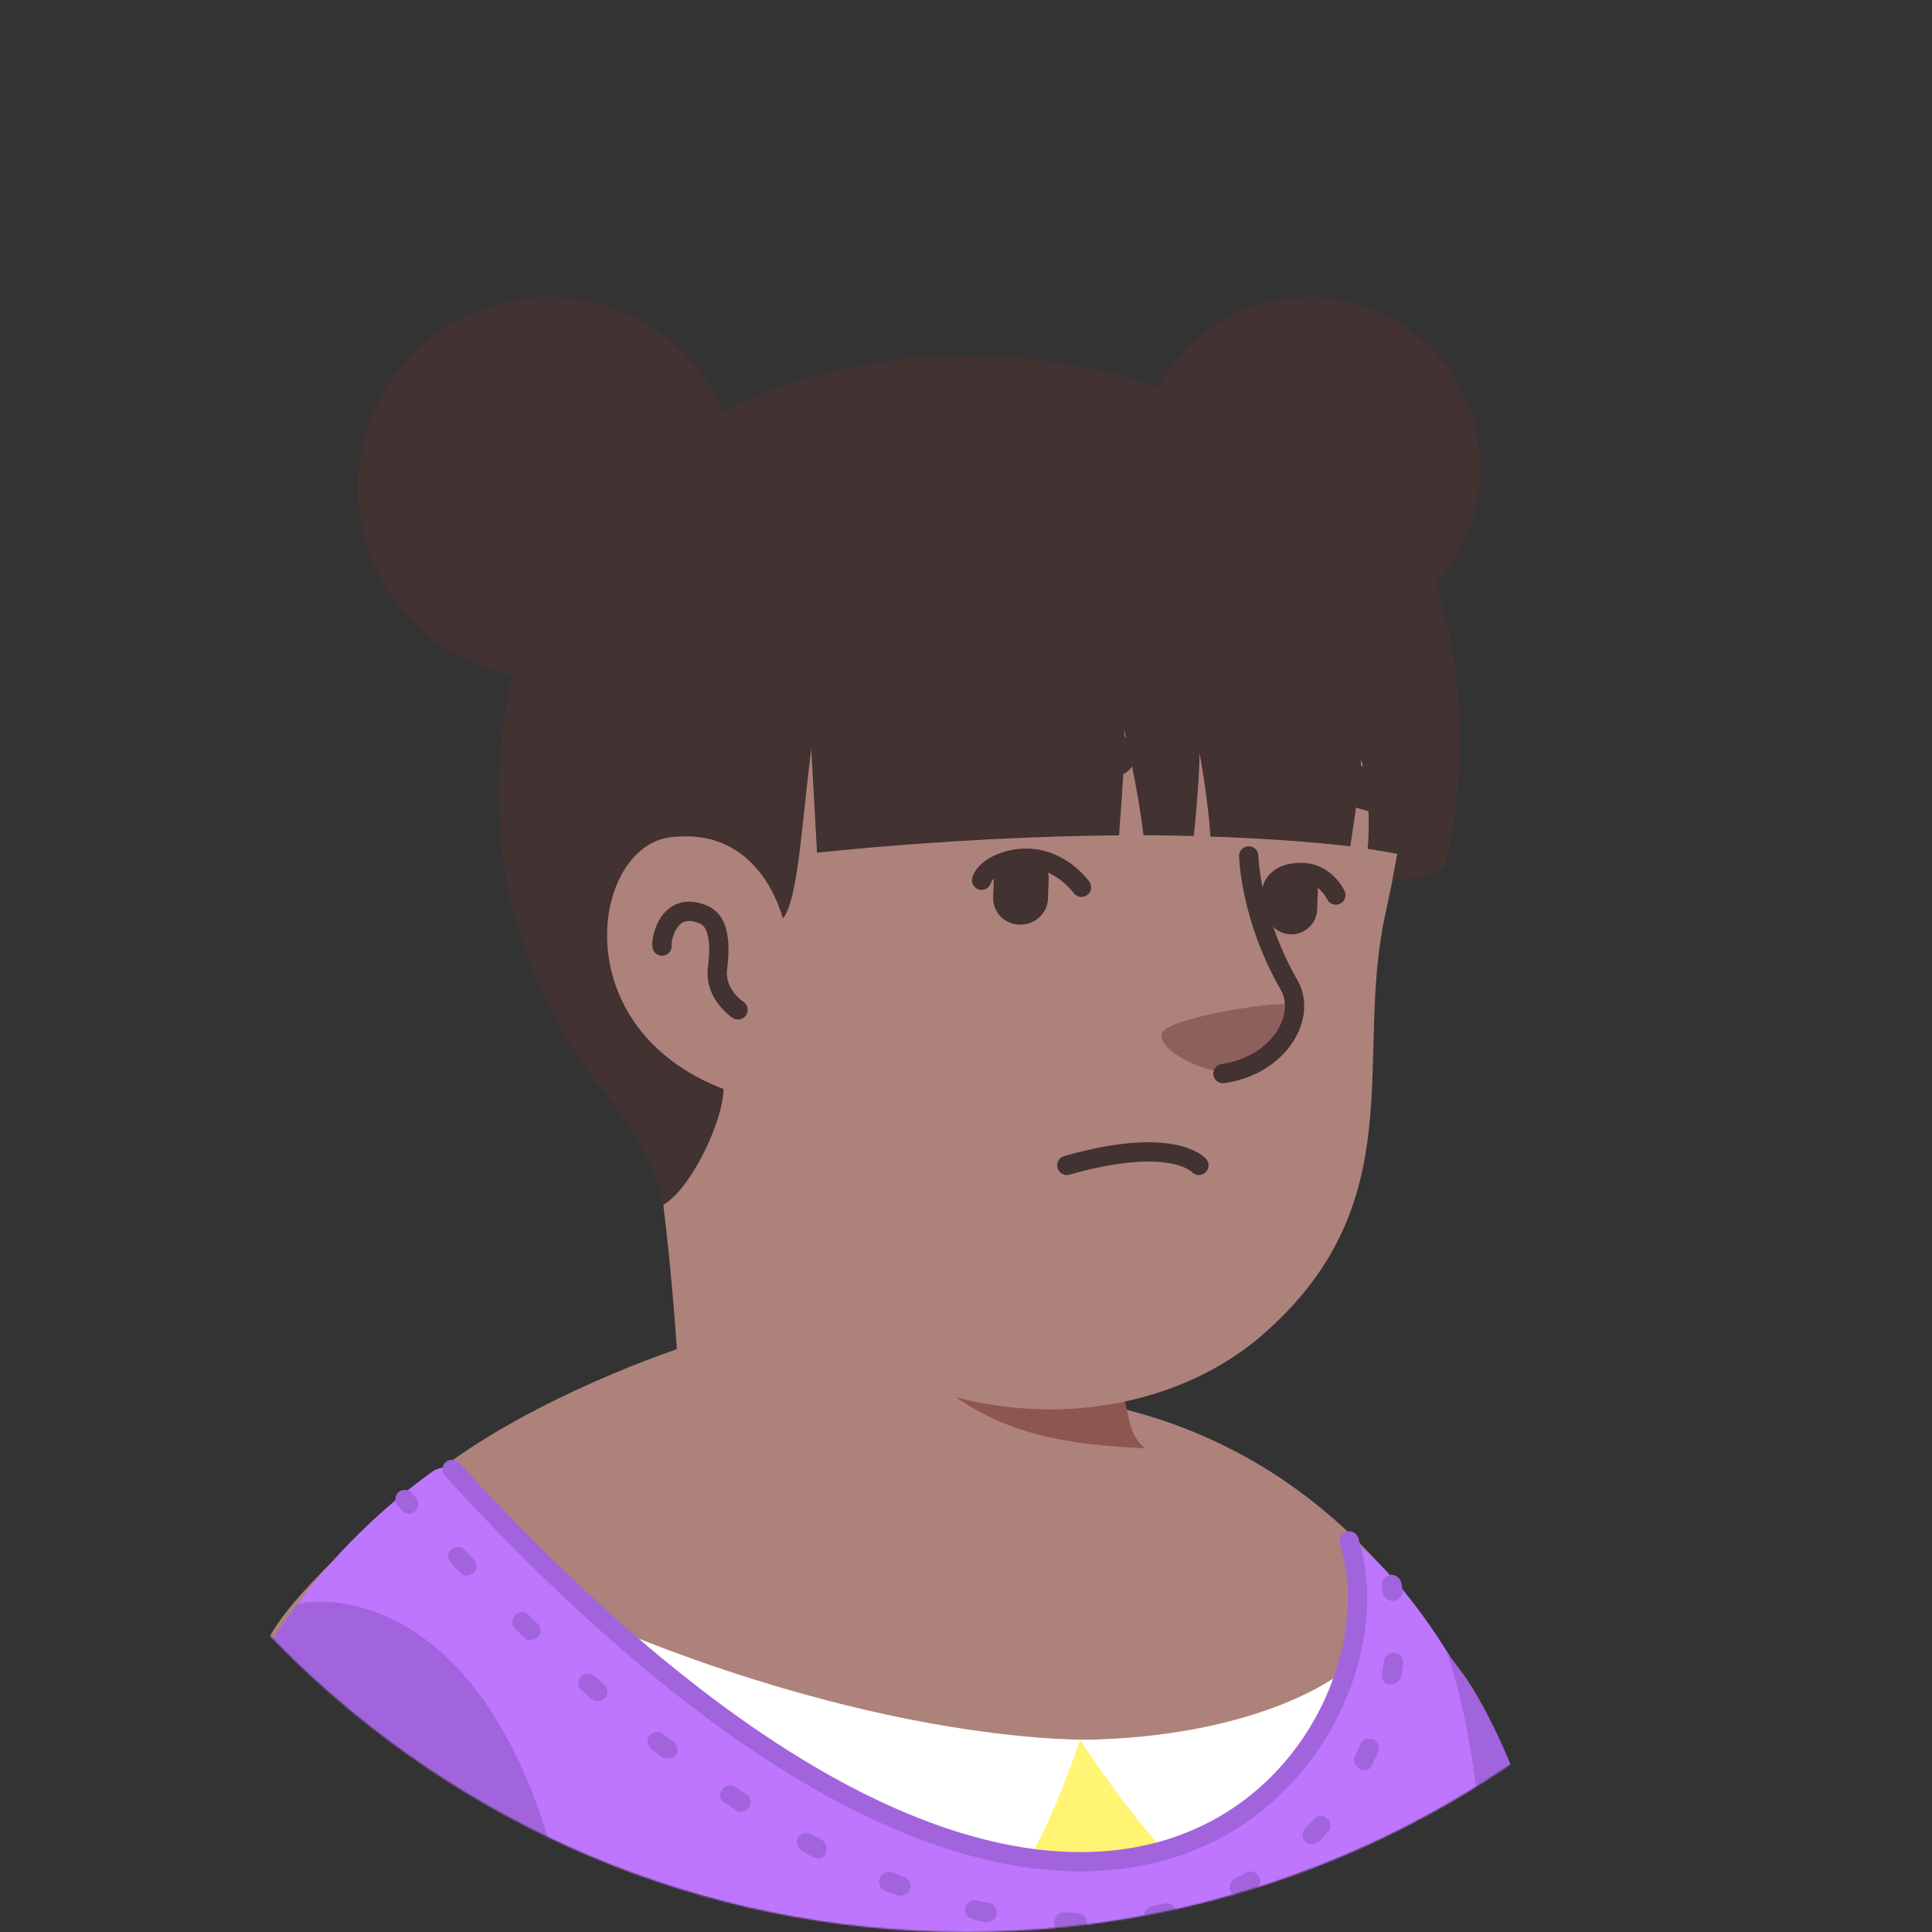 <svg width="1300" height="1300" viewBox="0 0 1300 1300" fill="none" xmlns="http://www.w3.org/2000/svg">
<rect x="0" y="0" width="1300" height="1300" fill="#333333" stroke="none"/>
<mask id="mask0_114_7020" style="mask-type:alpha" maskUnits="userSpaceOnUse" x="-1" y="0" width="1301" height="1300">
<path d="M649.999 1300C290.709 1300 -0 1008.86 -0 650C-0 290.71 291.141 0 649.999 0C1009.29 0 1300 291.141 1300 650C1300.43 1009.29 1009.29 1300 649.999 1300Z" fill="#F7C0B5"/>
</mask>
<g mask="url(#mask0_114_7020)">
<path d="M1014.87 1197.33C1011.83 1199.5 1008.37 1201.67 1005.33 1203.83C1001.87 1206 998.832 1208.17 995.365 1209.9C992.332 1211.63 989.732 1213.37 986.698 1215.1C986.265 1215.53 985.832 1215.53 985.398 1215.97C975.432 1222.03 965.032 1227.67 954.632 1232.87C951.598 1234.6 948.132 1236.33 945.098 1237.63C945.098 1237.63 944.665 1238.07 944.232 1238.07C940.765 1239.8 937.298 1241.53 933.832 1243.27C926.898 1246.73 919.532 1249.77 912.598 1252.8C909.132 1254.53 905.232 1255.83 901.765 1257.13C898.298 1258.43 894.398 1260.17 890.932 1261.47C887.465 1262.77 883.565 1264.5 880.098 1265.8C880.098 1265.8 880.098 1265.8 879.665 1265.8C876.198 1267.1 872.298 1268.4 868.832 1269.7C861.032 1272.3 852.798 1274.9 844.998 1277.5C842.398 1278.37 839.365 1279.23 836.765 1280.1C828.532 1282.7 820.298 1284.87 812.065 1286.6C809.032 1287.47 805.998 1287.9 802.532 1288.77C794.732 1290.5 786.498 1292.23 778.698 1293.97C776.965 1294.4 775.665 1294.4 773.932 1294.83C771.332 1295.27 768.298 1295.7 765.698 1296.13C761.798 1296.57 758.332 1297.43 754.432 1297.87C752.698 1298.3 750.965 1298.3 749.232 1298.73C747.065 1299.17 744.465 1299.6 741.865 1299.6C734.932 1300.47 727.565 1301.33 720.632 1302.2C718.465 1302.63 715.865 1302.63 713.698 1303.07H713.265C710.232 1303.5 707.198 1303.5 704.165 1303.93C701.132 1304.37 698.098 1304.37 695.065 1304.37C693.332 1304.37 691.165 1304.8 689.432 1304.8C685.965 1304.8 682.932 1305.23 679.898 1305.23C675.565 1305.23 671.665 1305.67 667.332 1305.67C662.998 1305.67 659.098 1305.67 654.765 1305.67C651.732 1305.67 648.698 1305.67 645.665 1305.67C463.232 1303.07 298.565 1225.5 181.565 1102.43C181.565 1102.43 181.565 1102 181.132 1102C194.565 1075.57 244.398 1027.9 296.398 988.465C362.265 938.632 455.432 907.865 455.432 907.865C455.432 907.865 516.532 897.898 743.165 945.132C916.065 981.532 989.732 1129.3 1014.87 1197.33Z" fill="#AD827B"/>
<path d="M791.265 1065.16C782.165 1109.8 723.232 1136.23 623.999 1096.36C502.232 1046.96 455.432 907.865 455.432 907.865C448.932 808.198 433.765 722.831 433.765 722.831C574.599 710.698 740.999 875.365 740.999 875.365L760.065 956.831C761.799 963.765 765.265 969.831 770.465 974.165C779.565 989.765 797.332 1036.56 791.265 1065.16Z" fill="#AD827B"/>
<path d="M770.465 974.599C687.698 970.266 626.598 958.133 561.165 840.699C616.632 889.666 682.065 908.299 750.965 916.966L760.065 956.832C761.798 964.199 765.265 970.266 770.465 974.599Z" fill="#8E5650"/>
<path d="M941.632 452.431C949.432 488.831 953.332 518.298 932.098 615.365C910.865 712.431 951.598 809.498 849.332 898.331C780.432 958.131 659.965 969.398 563.765 903.965C531.265 881.865 501.365 851.098 477.098 810.798C458.032 779.165 435.932 749.265 411.232 721.965C376.998 684.698 335.832 609.731 356.198 477.131C389.132 261.332 602.765 236.632 728.865 260.465C854.965 284.298 920.398 356.231 941.632 452.431Z" fill="#AD827B"/>
<path d="M526.932 621.865C526.932 621.865 513.498 556.865 450.232 564.665C395.632 571.598 376.565 702.465 500.498 738.865" fill="#AD827B"/>
<path d="M496.599 679.499C496.599 679.499 480.999 669.532 482.732 652.199C485.332 631.832 482.732 619.265 473.199 615.365C449.366 605.399 444.599 633.132 445.466 636.599" stroke="#423232" stroke-width="13" stroke-miterlimit="10" stroke-linecap="round" stroke-linejoin="round"/>
<path d="M827.232 721.531C827.232 721.531 843.698 722.398 859.298 703.765C867.965 693.365 875.332 680.365 870.565 676.465C865.798 672.131 787.365 684.265 782.165 694.665C776.965 705.065 807.298 721.531 827.232 721.531Z" fill="#8E605C"/>
<path d="M840.232 575.932C840.232 575.932 841.099 617.099 867.532 663.032C879.232 683.399 861.466 716.765 822.899 722.399" stroke="#423232" stroke-width="13" stroke-miterlimit="10" stroke-linecap="round" stroke-linejoin="round"/>
<path d="M415.566 1098.84C415.566 1098.84 596.266 1178.57 756.599 1169.9C812.499 1166.87 865.799 1153.44 908.266 1121.8C908.266 1121.8 917.799 1208.9 792.566 1260.04C667.332 1311.6 453.699 1171.64 415.566 1098.84Z" fill="#FFF573"/>
<path d="M726.699 1170.77C726.699 1170.77 688.132 1289.94 650.865 1294.7C613.599 1299.47 425.965 1141.74 409.932 1094.5C409.932 1094.07 568.099 1165.57 726.699 1170.77Z" fill="white"/>
<path d="M726.699 1170.77C726.699 1170.77 786.499 1262.64 812.933 1267.4C839.366 1272.17 893.099 1187.67 905.233 1123.54C905.666 1123.54 852.799 1169.04 726.699 1170.77Z" fill="white"/>
<path d="M1079.87 1508.34H92.732C93.599 1458.07 99.232 1305.54 137.366 1196.34C153.832 1148.67 176.799 1110.11 199.766 1079.77C202.366 1076.31 205.399 1072.41 207.999 1068.94C246.132 1021.71 282.532 996.572 289.899 990.939C294.666 987.039 301.166 986.605 304.632 989.205C745.332 1470.64 948.566 1171.64 909.132 1040.77C908.699 1039.91 908.699 1038.61 908.266 1037.31C913.899 1036.87 952.032 1068.51 991.032 1141.31C1000.13 1158.21 1009.23 1177.27 1017.9 1198.51C1017.9 1198.94 1018.33 1199.37 1018.33 1199.81C1040 1253.11 1059.5 1320.71 1071.2 1404.77C1074.67 1437.27 1078.13 1471.51 1079.87 1508.34Z" fill="#BF76FF"/>
<path d="M304.199 988.772C744.899 1470.21 948.133 1171.21 908.699 1040.34C908.266 1039.47 908.266 1038.17 907.833 1036.87" stroke="#A164DD" stroke-width="13" stroke-miterlimit="10" stroke-linecap="round" stroke-linejoin="round"/>
<path d="M395.632 1508.34H92.732C93.599 1458.07 99.232 1305.54 137.366 1196.34C153.832 1148.67 176.799 1110.11 199.766 1079.77C202.366 1076.31 351.432 1050.74 389.566 1335.87C399.966 1416.47 396.499 1453.31 395.632 1508.34Z" fill="#A164DD"/>
<path d="M999.265 1508.34C1015.3 1203.27 973.265 1112.27 973.265 1112.27C980.632 1120.51 987.565 1130.04 994.065 1141.31C1003.6 1157.77 1012.7 1177.27 1020.93 1198.51C1020.93 1198.94 1021.37 1199.37 1021.37 1199.81C1044.77 1261.77 1062.1 1338.91 1074.23 1404.77C1078.57 1436.84 1082.03 1471.07 1083.33 1507.91H999.265V1508.34Z" fill="#A164DD"/>
<path d="M275.166 1018.67C273.433 1018.67 271.699 1017.81 270.399 1016.51C268.666 1014.34 267.366 1013.04 267.366 1013.04C265.199 1010.44 265.633 1006.11 268.233 1003.94C270.833 1001.77 275.166 1002.21 277.333 1004.81C277.333 1004.81 278.199 1006.11 279.933 1007.84C282.099 1010.44 282.099 1014.77 279.066 1016.94C278.199 1018.24 276.466 1018.67 275.166 1018.67Z" fill="#A164DD"/>
<path d="M724.533 1300.34C721.499 1300.34 718.466 1300.34 715.433 1299.9C711.966 1299.9 708.933 1296.87 709.366 1292.97C709.366 1289.5 712.399 1286.47 716.299 1286.9C719.333 1286.9 721.933 1286.9 724.966 1287.34C728.433 1287.34 731.466 1290.37 731.466 1293.84C731.033 1297.3 727.999 1300.34 724.533 1300.34ZM776.533 1295.57C773.499 1295.57 770.899 1293.4 770.033 1290.37C769.166 1286.9 771.766 1283.44 775.233 1282.57C777.833 1282.14 780.866 1281.27 783.466 1280.84C786.933 1279.97 790.399 1282.14 791.266 1285.6C792.133 1289.07 789.966 1292.54 786.499 1293.4C783.466 1294.27 780.866 1294.7 777.833 1295.14C776.966 1295.57 776.533 1295.57 776.533 1295.57ZM664.299 1293.4C663.866 1293.4 663.433 1293.4 662.999 1293.4C659.966 1292.97 657.366 1292.1 654.333 1291.24C650.866 1290.37 648.699 1286.9 649.566 1283.44C650.433 1279.97 653.899 1277.8 657.366 1278.67C659.966 1279.54 662.999 1279.97 665.599 1280.4C669.066 1281.27 671.233 1284.74 670.799 1288.2C669.933 1291.24 666.899 1293.4 664.299 1293.4ZM833.733 1276.07C831.566 1276.07 828.966 1274.77 828.099 1272.6C826.366 1269.57 827.666 1265.67 831.133 1263.94C833.733 1262.64 836.333 1261.34 838.499 1260.04C841.533 1258.3 845.433 1259.6 847.166 1262.64C848.899 1265.67 847.599 1269.57 844.566 1271.3C841.966 1272.6 839.366 1274.34 836.766 1275.64C835.899 1276.07 834.599 1276.07 833.733 1276.07ZM605.799 1275.64C604.933 1275.64 604.066 1275.64 603.633 1275.2C601.033 1274.34 597.999 1273.04 595.399 1272.17C591.933 1270.87 590.633 1266.97 591.933 1263.5C593.233 1260.04 597.133 1258.74 600.599 1260.04C603.199 1260.9 605.799 1262.2 608.399 1263.07C611.866 1264.37 613.599 1268.27 612.299 1271.3C610.999 1274.34 608.399 1275.64 605.799 1275.64ZM550.333 1250.5C549.466 1250.5 548.166 1250.07 547.299 1249.64C544.699 1248.34 542.099 1247.04 539.499 1245.3C536.466 1243.57 535.166 1239.67 536.899 1236.64C538.633 1233.6 542.533 1232.3 545.566 1234.04C548.166 1235.34 550.766 1236.64 552.933 1237.94C555.966 1239.67 557.266 1243.57 555.533 1246.6C555.099 1249.2 552.933 1250.5 550.333 1250.5ZM883.133 1240.97C881.399 1240.97 879.666 1240.54 878.366 1239.24C875.766 1236.64 875.766 1232.74 878.366 1230.14C880.533 1227.97 882.266 1226.24 883.999 1224.07C886.599 1221.47 890.499 1221.04 893.099 1223.64C895.699 1226.24 896.133 1230.14 893.533 1232.74C891.366 1234.9 889.633 1237.07 887.466 1239.24C886.166 1240.1 884.433 1240.97 883.133 1240.97ZM498.333 1219.3C497.033 1219.3 495.733 1218.87 494.866 1218C492.266 1216.27 490.099 1214.54 487.499 1213.24C484.466 1211.07 483.599 1207.17 485.766 1204.14C487.933 1201.1 491.833 1200.24 494.866 1202.4C497.033 1204.14 499.633 1205.44 502.233 1207.17C505.266 1209.34 506.133 1213.24 503.966 1216.27C502.666 1218 500.499 1219.3 498.333 1219.3ZM917.799 1191.14C916.933 1191.14 916.066 1191.14 914.766 1190.27C911.733 1188.54 909.999 1184.64 911.733 1181.6C913.033 1179 914.333 1176.4 915.199 1173.8C916.499 1170.34 920.399 1169.04 923.866 1170.34C927.333 1171.64 928.633 1175.54 927.333 1179C926.033 1181.6 924.733 1184.64 923.433 1187.24C922.566 1189.84 920.399 1191.14 917.799 1191.14ZM448.933 1183.34C447.633 1183.34 446.333 1182.9 445.033 1182.04C442.866 1180.3 440.266 1178.57 438.099 1176.84C435.499 1174.67 434.633 1170.34 437.233 1167.74C439.399 1165.14 443.733 1164.27 446.333 1166.87C448.499 1168.6 450.666 1170.34 453.266 1172.07C456.299 1174.24 456.733 1178.57 454.566 1181.17C452.833 1182.47 451.099 1183.34 448.933 1183.34ZM402.133 1144.77C400.399 1144.77 399.099 1144.34 397.799 1143.04C395.633 1141.3 393.466 1139.14 391.299 1137.4C388.699 1135.24 388.266 1130.9 390.866 1128.3C393.033 1125.7 397.366 1125.27 399.966 1127.87C402.133 1129.6 404.299 1131.77 406.466 1133.5C409.066 1135.67 409.499 1140 406.899 1142.6C405.599 1143.9 403.866 1144.77 402.133 1144.77ZM935.999 1133.5C935.566 1133.5 935.133 1133.5 935.133 1133.5C931.666 1133.07 929.066 1129.6 929.933 1126.14C930.366 1123.1 930.799 1120.5 931.233 1117.9C931.666 1114.44 934.699 1111.84 938.599 1112.27C942.066 1112.7 944.666 1115.74 944.233 1119.64C943.799 1122.67 943.366 1125.27 942.933 1128.3C942.066 1130.9 939.033 1133.5 935.999 1133.5ZM357.066 1103.6C355.333 1103.6 353.599 1103.17 352.733 1101.87C350.566 1099.7 348.399 1097.97 346.666 1095.8C344.066 1093.2 344.066 1089.3 346.666 1086.7C349.266 1084.1 353.166 1084.1 355.766 1086.7C357.933 1088.87 360.099 1090.6 361.833 1092.77C364.433 1095.37 364.433 1099.27 361.833 1101.87C360.533 1102.74 358.799 1103.6 357.066 1103.6ZM314.166 1060.27C312.433 1060.27 310.699 1059.4 309.399 1058.1C307.233 1055.94 305.499 1053.77 303.333 1051.6C300.733 1049 301.166 1044.67 303.766 1042.5C306.366 1040.34 310.699 1040.34 312.866 1042.94C314.599 1045.1 316.766 1047.27 318.933 1049.44C321.533 1052.04 321.099 1055.94 318.499 1058.54C317.633 1059.4 315.899 1060.27 314.166 1060.27Z" fill="#A164DD"/>
<path d="M936.866 1077.17C933.833 1077.17 930.8 1075.01 930.366 1071.54C929.933 1068.94 929.933 1067.64 929.933 1067.64C929.066 1064.17 931.666 1060.71 935.133 1059.84C938.6 1058.97 942.066 1061.57 942.933 1065.04C942.933 1065.04 943.366 1066.77 943.8 1069.81C944.233 1073.27 941.633 1076.74 938.166 1077.17C937.3 1077.17 936.866 1077.17 936.866 1077.17Z" fill="#A164DD"/>
<path d="M685.654 622.174C675.254 621.74 667.454 613.074 668.321 602.674L668.754 590.54C669.188 580.14 677.854 572.34 688.254 573.207C698.654 573.64 706.454 582.307 705.588 592.707L705.154 604.84C704.721 614.807 696.054 622.607 685.654 622.174Z" fill="#423232"/>
<path d="M868.087 628.674C858.554 628.24 851.187 620.007 851.62 610.474L852.054 599.207C852.487 589.674 860.72 582.307 870.253 582.74C879.787 583.174 887.154 591.407 886.72 600.94L886.287 612.207C885.854 621.74 877.62 629.107 868.087 628.674Z" fill="#423232"/>
<path d="M727.688 597.04C727.688 597.04 716.422 581.007 696.922 577.973C680.888 575.373 663.122 583.173 660.522 592.273" stroke="#423232" stroke-width="13" stroke-miterlimit="10" stroke-linecap="round" stroke-linejoin="round"/>
<path d="M855.521 600.939C855.521 600.939 855.521 587.072 875.454 587.072C891.921 587.072 898.854 602.239 898.854 602.239" stroke="#423232" stroke-width="13" stroke-miterlimit="10" stroke-linecap="round" stroke-linejoin="round"/>
<path d="M752.388 521.64C761.921 520.774 766.688 509.507 761.488 500.84C758.454 496.507 754.554 492.607 748.921 490.44C732.454 485.24 678.721 496.94 655.321 523.807C634.521 548.507 709.054 525.54 752.388 521.64Z" fill="#423232"/>
<path d="M866.788 528.574C859.421 526.407 857.254 515.574 863.321 508.641C866.354 505.174 870.688 502.141 875.454 501.274C890.188 498.674 923.988 512.107 933.521 537.674C942.188 559.774 901.888 537.241 866.788 528.574Z" fill="#423232"/>
<path d="M806.697 784.149C806.697 784.149 789.364 763.782 717.864 784.149" stroke="#423232" stroke-width="13" stroke-miterlimit="10" stroke-linecap="round" stroke-linejoin="round"/>
<path d="M996.084 315.087C996.084 251.387 944.517 199.821 880.817 199.821C824.051 199.821 776.818 240.987 767.284 294.721C778.984 298.621 790.251 303.821 800.651 311.187C796.751 318.987 808.451 318.987 804.551 326.787C851.351 348.454 884.718 383.554 914.184 425.587C961.418 411.287 996.084 367.087 996.084 315.087Z" fill="#423232"/>
<path d="M940.618 573.354C952.318 507.487 948.852 481.487 941.919 450.72C939.752 441.187 937.152 432.087 934.118 422.987C911.152 404.787 886.885 393.087 850.052 387.887C750.818 374.454 672.385 383.554 588.752 401.754C536.319 413.02 547.152 594.154 526.785 617.987C523.319 605.854 506.419 556.454 450.952 563.387C398.519 569.887 378.585 691.22 486.919 732.82C486.052 756.654 463.952 800.854 446.185 810.82C446.185 810.82 443.152 779.187 408.485 737.587C373.819 695.987 304.485 588.087 351.285 430.354C398.085 272.62 609.985 190.287 807.152 270.454C840.952 284.32 868.685 303.821 890.785 324.187C942.785 371.854 970.518 441.187 962.285 510.954C960.118 534.354 953.618 556.887 940.618 573.354Z" fill="#423232"/>
<path d="M369.051 456.354C439.891 456.354 497.318 398.927 497.318 328.087C497.318 257.248 439.891 199.821 369.051 199.821C298.211 199.821 240.784 257.248 240.784 328.087C240.784 398.927 298.211 456.354 369.051 456.354Z" fill="#423232"/>
<path d="M971.818 583.753C959.685 578.553 941.485 574.22 920.251 571.187C923.285 536.953 915.918 510.953 915.918 510.953C915.051 528.72 910.285 558.187 908.551 569.453C878.218 565.987 843.985 563.82 814.518 562.953C812.785 536.953 807.151 506.62 807.151 506.62C807.151 519.187 804.985 547.353 803.251 562.52C795.885 562.52 788.518 562.087 782.018 562.087C777.685 562.087 773.785 562.087 769.451 562.087C765.551 529.587 756.451 491.02 756.451 491.02C757.318 507.92 754.285 543.887 752.985 562.087C645.518 562.953 549.751 573.787 549.751 573.787L540.218 401.753C581.385 314.653 914.618 275.653 947.551 344.12C1007.35 467.187 971.818 583.753 971.818 583.753Z" fill="#423232"/>
<path d="M971.819 583.754C971.819 583.754 954.052 593.721 937.152 591.554C937.152 591.554 939.752 578.121 940.185 574.654C940.619 574.654 965.319 579.421 971.819 583.754Z" fill="#423232"/>
</g>
</svg>
